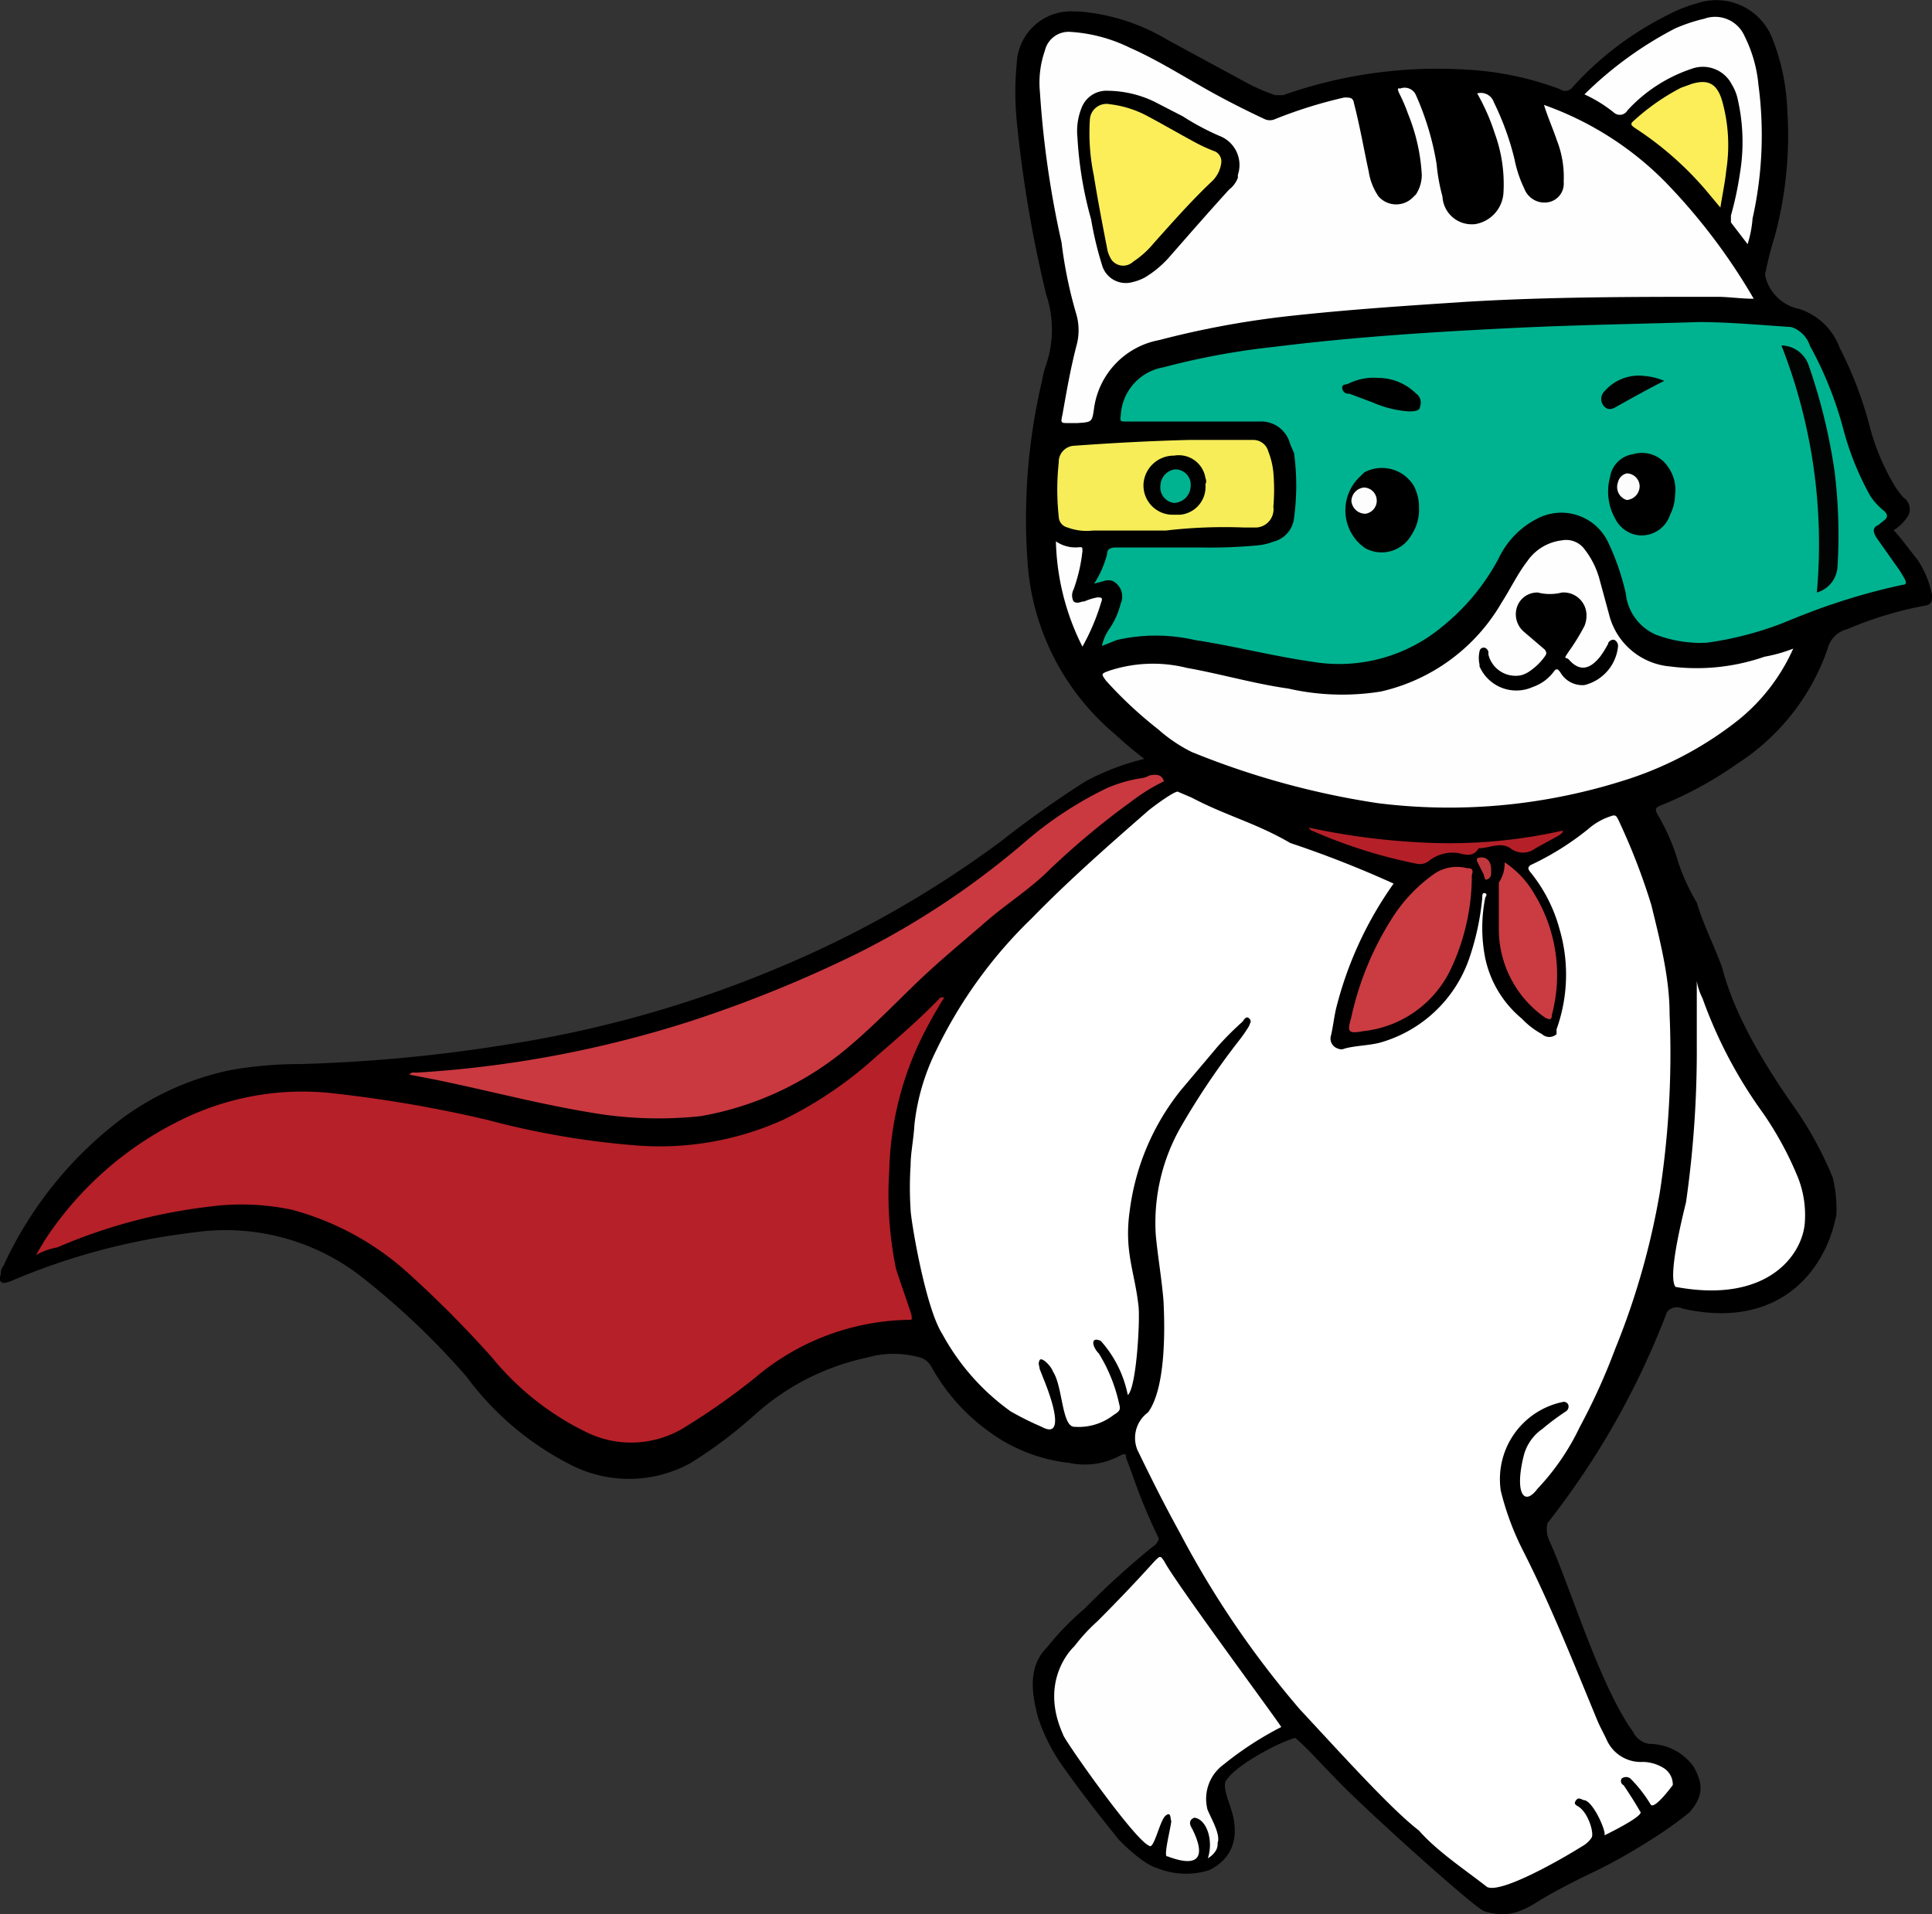 <svg id="Layer_1" data-name="Layer 1" xmlns="http://www.w3.org/2000/svg" viewBox="0 0 198.12 196.3"><rect x="0" y="0" width="198.12" height="196.3" fill="#333333" stroke="none"/><defs><style>.cls-1{fill:#00b390;}.cls-2{fill:#b62028;}.cls-3{fill:#ca3940;}.cls-4{fill:#fefefe;}.cls-5{fill:#fff;}.cls-6{fill:#ca3c41;}.cls-7{fill:#b52028;}.cls-8{fill:#c0383d;}.cls-9{fill:#020403;}.cls-10{fill:#010101;}.cls-11{fill:#fdfdfd;}.cls-12{fill:#fcfcfc;}.cls-13{fill:#f6ed58;}.cls-14{fill:#fbee59;}</style></defs><title>2</title><path d="M117.35,77.83a38.91,38.91,0,0,1-3-2.52,25.28,25.28,0,0,1-9-18,61.58,61.58,0,0,1,1.51-18.27,9,9,0,0,1,.41-1.62,11.28,11.28,0,0,0,0-7.26,130.27,130.27,0,0,1-3-17.67,30.68,30.68,0,0,1,0-6.06,5.56,5.56,0,0,1,6-5.25h.41a20.82,20.82,0,0,1,9.08,2.93l8.38,4.54a20.75,20.75,0,0,0,2.63,1.11h.81a47.53,47.53,0,0,1,18.78-2.62,31.9,31.9,0,0,1,9.59,2,.94.94,0,0,0,1.31-.2h0a33,33,0,0,1,9.69-7.37A15.33,15.33,0,0,1,174.19.29,6.16,6.16,0,0,1,181.77,4a22.14,22.14,0,0,1,1.51,7.27A39.77,39.77,0,0,1,182,24.22a33.71,33.71,0,0,0-.91,3.53,1.12,1.12,0,0,0,0,.81h0a4.49,4.49,0,0,0,3.43,3.13,6.57,6.57,0,0,1,4.14,4,39.05,39.05,0,0,1,3,7.77,23.4,23.4,0,0,0,2.63,6.36,8.8,8.8,0,0,0,.9,1.21,1.43,1.43,0,0,1,.51,1.82h0a4.39,4.39,0,0,1-1.51,1.52c.9,1,1.61,2,2.42,3A9.94,9.94,0,0,1,198.12,61c0,.6,0,1-.7,1.11a37.94,37.94,0,0,0-8,2.42,2.73,2.73,0,0,0-2,2,22.92,22.92,0,0,1-9.29,11.81,38.58,38.58,0,0,1-7.77,4.24c-.51.21-.71.31-.41.91a20.58,20.58,0,0,1,2.12,4.85A20.89,20.89,0,0,0,174,92.57c.74,2.48,1.85,4.51,2.63,6.76,1.22,4.72,4.25,9.8,7.38,14.24a37.45,37.45,0,0,1,3.92,7.17,13.23,13.23,0,0,1,.38,3.84c-1.07,5.72-5.87,11.86-15.76,9.63a1.31,1.31,0,0,0-1.6.34,82.36,82.36,0,0,1-12.26,21.66,2.75,2.75,0,0,0,.18,1.78c2.13,4.68,5.18,14.91,8.6,19.63a2.19,2.19,0,0,0,1.66,1.23,5.63,5.63,0,0,1,4.57,2.37c.76,1.44,1.22,2.79-.48,4.68a39.63,39.63,0,0,1-4.19,2.95,56.41,56.41,0,0,1-5.67,3.17c-1.52.7-4.19,2.08-5.65,3s-2.69,1.43-4.09,1.28-1.7-.44-1.66-.43c-1.5-.89-12.39-10.66-15.21-13.69-1.32-1.31-2.51-2.73-3.92-3.94-1.38.31-5.89,2.63-7,4.25-.6.5.2,2.31.4,3s1.53,4.41-2.2,6.3a7.9,7.9,0,0,1-5.37-.2c-1-.24-2.71-1.66-3.94-2.93-2.12-2.63-3.85-4.84-5.77-7.56a18.32,18.32,0,0,1-2.53-5.06c-.71-2.73-.93-5.23,1-7.15A28.08,28.08,0,0,1,111.2,165a86.34,86.34,0,0,1,7-6.37c.4-.21.75-.77.56-1a56.14,56.14,0,0,1-2.67-6.49l-.61-1.62c0-.3,0-.5-.5-.3a7.61,7.61,0,0,1-5.35.81,17,17,0,0,1-8.38-3.33,20.17,20.17,0,0,1-5.76-6.57,2,2,0,0,0-1.11-.9,9.9,9.9,0,0,0-5.45,0,24.93,24.93,0,0,0-11.51,5.85,46,46,0,0,1-6.66,5,13.12,13.12,0,0,1-12.52,0,30.35,30.35,0,0,1-10.4-8.89,78.06,78.06,0,0,0-10.2-9.79,22.68,22.68,0,0,0-17.77-5A67.67,67.67,0,0,0,1,131.44c-.2,0-.6.3-.91,0s0-.5,0-.91.21-.6.31-.81a39.64,39.64,0,0,1,12.42-15.24,28.57,28.57,0,0,1,10.9-4.75,40.92,40.92,0,0,1,7-.6,160.77,160.77,0,0,0,22-2.12A118,118,0,0,0,80.1,99.13a107.86,107.86,0,0,0,22.51-12.82c2.83-2.22,5.66-4.24,8.68-6.16A25.06,25.06,0,0,1,117.35,77.83Z"/><path class="cls-1" d="M112.2,59.86a10.32,10.32,0,0,0,1.32-3c0-.51.3-.71.9-.71h8.69a52.41,52.41,0,0,0,5.65-.2,6,6,0,0,0,1.82-.4,2.8,2.8,0,0,0,2.12-2.43,24.75,24.75,0,0,0,0-6.66l-.4-.91a3.06,3.06,0,0,0-3.13-2.32H115.43c-.5,0-.6,0-.5-.61a5.27,5.27,0,0,1,4.34-4.94,76.22,76.22,0,0,1,11.51-2.12c8-1,16.15-1.52,24.33-1.92,6.26-.31,12.72-.41,19.08-.61,3.13,0,6.26.3,9.5.51a3,3,0,0,1,1.91,1.92A38,38,0,0,1,189,43.91a29.47,29.47,0,0,0,2.82,7,6.91,6.91,0,0,0,1.42,1.52c.3.3.4.6,0,.91l-.61.5c-.71.3-.5.81-.2,1.31l2.12,3a11.1,11.1,0,0,1,.81,1.31c.2.41,0,.51-.21.51a63.43,63.43,0,0,0-7.26,2c-1.82.6-3.54,1.31-5.25,2A34.56,34.56,0,0,1,175,65.92a13,13,0,0,1-5.15-.81,5.17,5.17,0,0,1-3.13-4.24,24.91,24.91,0,0,0-1.81-5.25,5.31,5.31,0,0,0-7.07-2.53l-.41.21a8.81,8.81,0,0,0-3.73,3.93,22.47,22.47,0,0,1-5.76,7,16.51,16.51,0,0,1-13.42,3.63c-4.14-.6-8-1.61-12-2.22a17.87,17.87,0,0,0-8,0l-1.52.61a4.71,4.71,0,0,1,.81-1.82,8.09,8.09,0,0,0,1.11-2.52,1.78,1.78,0,0,0-.81-2.32h0a1.3,1.3,0,0,0-.91,0Z"/><path class="cls-2" d="M3.68,128.72l.89-1.49a35.12,35.12,0,0,1,14-12.37,28.09,28.09,0,0,1,15.24-2.77A132,132,0,0,1,50,114.86a84.6,84.6,0,0,0,14.84,2.58,30.78,30.78,0,0,0,15.44-2.58A40.79,40.79,0,0,0,90,108.23c2.18-1.88,4.46-3.86,6.44-5.93h.39a46.82,46.82,0,0,0-2.47,4.45,32.72,32.72,0,0,0-3.17,13.36,37.52,37.52,0,0,0,.69,10c.5,1.59,1.09,3.17,1.59,4.75,0,.4.2.5-.3.5a25,25,0,0,0-15.73,5.93,68,68,0,0,1-7,4.95,10.42,10.42,0,0,1-10.19.7,28.7,28.7,0,0,1-9.8-7.72A112.55,112.55,0,0,0,42,130.7a28.88,28.88,0,0,0-12.07-6.63,24.94,24.94,0,0,0-8.61-.3,55.54,55.54,0,0,0-15.44,4.16A7.07,7.07,0,0,0,3.68,128.72Z"/><path class="cls-3" d="M119.36,80.13A19.32,19.32,0,0,0,116,82.21a80.21,80.21,0,0,0-8.31,6.92c-2.08,2.08-4.36,3.47-6.53,5.35S97,98,94.92,99.92s-4.85,4.85-7.52,7.13a32,32,0,0,1-15.54,7.42,40.76,40.76,0,0,1-11.47-.4c-5.35-.89-10.49-2.27-15.84-3.36l-2.57-.5c.2-.29.49-.2.69-.2A114.16,114.16,0,0,0,71,104.67,130.9,130.9,0,0,0,87.8,97.84a84,84,0,0,0,17.41-11.58,38.18,38.18,0,0,1,8.32-5.44,14,14,0,0,1,3.46-1,2.52,2.52,0,0,0,.89-.29C118.77,79.34,119.17,79.54,119.36,80.13Z"/><path class="cls-4" d="M110.18,168.83a19,19,0,0,1,2.37-2.57c2.08-2.08,4.06-4.16,5.84-6.14.59-.59.59-.59,1,0,1,2,11.48,16.13,12,17a34.11,34.11,0,0,0-5.93,3.86,4.35,4.35,0,0,0-1.69,4.36c0,.49,1.49,2.67,1.09,3.66.1,1-1,1.58-1,1.58.6-1.78-.1-4-1.38-4.16-.8.3-.3,1-.2,1.19,1.19,2.38,1.09,4.16-2.57,2.77-.5.2.49-3.46.39-3.66s0-1-.59-.49-1.19,3.56-1.68,3.06c-1.56-.65-8.91-11.16-8.81-11.39C106.42,172.18,110.18,168.83,110.18,168.83Z"/><path class="cls-4" d="M151.48,9.58a1.4,1.4,0,0,1,1.71.91,28.32,28.32,0,0,1,2.12,5.85,12.41,12.41,0,0,0,1,3,2.21,2.21,0,0,0,2.33,1.42,1.94,1.94,0,0,0,1.71-2.12,10.28,10.28,0,0,0-.7-4.25c-.41-1.21-.91-2.32-1.32-3.63a32.88,32.88,0,0,1,12.42,7.88,61.52,61.52,0,0,1,9.09,12c-1.31,0-2.63-.2-3.74-.2-8.48,0-17.06,0-25.54.5-6.26.41-12.42.81-18.78,1.52a93.31,93.31,0,0,0-12.92,2.42,8.27,8.27,0,0,0-6.67,7c-.2,1.41-.2,1.41-1.71,1.51h-.91c-.81,0-.81,0-.61-.91.41-2.32.81-4.64,1.42-7a5.91,5.91,0,0,0,0-3.23,45.05,45.05,0,0,1-1.52-7.37,99.68,99.68,0,0,1-2.22-15.45,9.94,9.94,0,0,1,.51-4.24,2.5,2.5,0,0,1,2.62-1.92,16,16,0,0,1,6.06,1.61c3.23,1.42,6.26,3.44,9.29,5.05,1.51.81,3.13,1.62,4.64,2.32a1.3,1.3,0,0,0,.91,0A46.83,46.83,0,0,1,137.85,10c.6,0,.91,0,1,.61.6,2.32,1,4.64,1.51,7a6.13,6.13,0,0,0,1,2.53,2.41,2.41,0,0,0,3.43.2l.41-.4a3.69,3.69,0,0,0,.6-2,19.34,19.34,0,0,0-1.41-6.26,16.91,16.91,0,0,0-.91-2.12c-.3-.71,0-.41.2-.51a1.25,1.25,0,0,1,1.52.71h0a28.72,28.72,0,0,1,2.12,7.07,19.42,19.42,0,0,0,.6,3.33A3,3,0,0,0,151.07,23h.11a3.47,3.47,0,0,0,3-3.33,15.18,15.18,0,0,0-.9-6A21.44,21.44,0,0,0,151.48,9.58Z"/><path class="cls-4" d="M183.89,66.52a19.73,19.73,0,0,1-5.56,7.27,36.35,36.35,0,0,1-11.2,6.06,59.88,59.88,0,0,1-11.21,2.52,58.79,58.79,0,0,1-14.64,0,83.35,83.35,0,0,1-19.08-5.25,15.57,15.57,0,0,1-3.43-2.32,42,42,0,0,1-5.36-5c-.5-.7-.5-.7.31-1a14.3,14.3,0,0,1,8-.3c3.44.61,6.87,1.62,10.4,2.12a24.87,24.87,0,0,0,9.49.3A19.22,19.22,0,0,0,154,61.78c.91-1.42,1.62-2.93,2.63-4.24a5,5,0,0,1,3.53-2.12,2.33,2.33,0,0,1,2.32.9,8.65,8.65,0,0,1,1.52,3L165,63a7.07,7.07,0,0,0,6.26,5.35,21.21,21.21,0,0,0,9.69-1A15.25,15.25,0,0,0,183.89,66.52Z"/><path class="cls-4" d="M162.48,9.68a38.29,38.29,0,0,1,9.29-6.76,17.1,17.1,0,0,1,3-1,3.29,3.29,0,0,1,4.14,1.81,13.89,13.89,0,0,1,1.41,4.95,39.2,39.2,0,0,1-.6,13.73,11.64,11.64,0,0,1-.51,2.63l-1.71-2.23v-.7a34.16,34.16,0,0,0,.91-4.24,19.68,19.68,0,0,0-.21-7.68,4.76,4.76,0,0,0-.6-1.51,3.34,3.34,0,0,0-4.14-1.62,15.64,15.64,0,0,0-6.56,4.25.91.91,0,0,1-1.32.3h0A14.25,14.25,0,0,0,162.48,9.68Z"/><path class="cls-4" d="M111,66.32a25.23,25.23,0,0,1-2.72-10.8,3.52,3.52,0,0,0,2.42.6c.3,0,.3,0,.3.41a16.77,16.77,0,0,1-.91,3.93,1.31,1.31,0,0,0,0,1.22c.41.3.71,0,1.11,0a6.08,6.08,0,0,1,1.32-.41c.4,0,.6,0,.4.51A22.35,22.35,0,0,1,111,66.32Z"/><path class="cls-5" d="M162.51,184.63c-.3,0-.59-.4-.89,0s0,.49.3.69c1,.69,1.58,2.77,1.28,3.17a2.87,2.87,0,0,1-1,.89c-1.88,1.18-8.21,4.85-9.7,4.15-2.27-1.78-5.08-3.62-7-5.8-2.78-2.13-7.66-7.53-12.23-12.45A97.13,97.13,0,0,1,121,157.22c-1.69-3.07-2.87-5.45-4.36-8.51a3.25,3.25,0,0,1,1.09-3.86c1.68-2.28,1.78-7.72,1.58-11.48-.19-2.28-.59-4.55-.79-6.73a19.79,19.79,0,0,1,2.58-11.08,76.65,76.65,0,0,1,5.93-8.81,14.48,14.48,0,0,0,1.09-1.58c0-.2.3-.4,0-.7s-.49,0-.69.3a31.16,31.16,0,0,0-2.57,2.57l-3.76,4.46a24.73,24.73,0,0,0-5.25,12.37c-.59,4.15.5,6.23.89,9.69.2,1.39-.2,8.51-1.09,9.21a11.73,11.73,0,0,0-2.77-5.55c-1.09-.49-.89.6-.2,1.29a16.41,16.41,0,0,1,2.08,5.15c.2.69,0,.79-.59,1.18a5.85,5.85,0,0,1-4,1.19c-1.29,0-1.19-4.15-2.18-5.64-.19-.59-1.18-1.58-1.38-1.19s0,.6,0,.89l.59,1.49c1,2.57,1.78,5.64-.39,4.45a31.2,31.2,0,0,1-3.17-1.58,23.58,23.58,0,0,1-7-7.92c-1.78-2.77-3.26-11.87-3.26-12.76a34.69,34.69,0,0,1,0-4.56c0-1.28.3-2.57.39-4.15A22.64,22.64,0,0,1,96,107.74a47.36,47.36,0,0,1,9.8-13.56c3.76-3.86,7.81-7.42,11.77-10.88.3-.3,3.07-2.38,3.27-2.08l1.38.59c3.57,1.88,6.53,2.57,10.1,4.65a109.07,109.07,0,0,1,10.59,4.16A38,38,0,0,0,137,103.48c-.2.89-.3,1.78-.5,2.68a1.07,1.07,0,0,0,.7,1.38h0a.83.83,0,0,0,.69,0c1.09-.3,2.37-.3,3.56-.59a13.58,13.58,0,0,0,9.2-8.61A26.82,26.82,0,0,0,152,92.1c0-.29,0-.59.3-.49s0,.39,0,.49a15.86,15.86,0,0,0,0,6.14,11,11,0,0,0,3.76,6.23,8.15,8.15,0,0,0,2.07,1.59,1.1,1.1,0,0,0,1.49,0v-.5a16.6,16.6,0,0,0,.3-10.29,15.69,15.69,0,0,0-3-5.84c-.3-.39-.2-.49,0-.69A28.72,28.72,0,0,0,162.9,85a6.52,6.52,0,0,1,2.28-1.29c.5-.2.59,0,.79.4a65.38,65.38,0,0,1,3.37,8.71c.89,3.66,1.87,7.42,1.87,11.18a94,94,0,0,1-1,18.29,76.82,76.82,0,0,1-4.59,16.08,64.16,64.16,0,0,1-3.63,8,24.41,24.41,0,0,1-4.33,6.32c-1.39,1.88-2.37.4-1.39-3.46a4.76,4.76,0,0,1,1.88-2.67,25.86,25.86,0,0,1,2.38-1.78.6.6,0,0,0,.3-.69.49.49,0,0,0-.6-.3h0a8.08,8.08,0,0,0-6.33,9.1,28.49,28.49,0,0,0,2.28,6.14c2.87,5.64,5.24,11.67,7.62,17.41.29.7.69,1.39,1,2.08a3.83,3.83,0,0,0,3.67,2.18,4.18,4.18,0,0,1,2.07.59,2,2,0,0,1,1,1.78s-1.88,2.58-2.27,2a14,14,0,0,0-2.08-2.67.74.74,0,0,0-.89,0,.47.47,0,0,0,.2.69c.59.89,1.18,1.79,1.68,2.68.59.39-3.27,2.27-3.66,2.47C164.78,188,163.5,184.92,162.51,184.63Z"/><path class="cls-5" d="M172.9,123.27A109.65,109.65,0,0,0,174,107.14v-6.53a6.11,6.11,0,0,0,.59,1.78,46.89,46.89,0,0,0,6.14,11.68,34.49,34.49,0,0,1,3.66,6.73,10.5,10.5,0,0,1,.69,4.55c-.2,3.27-3.76,8.41-13.26,6.63C170.92,130.89,172.8,123.77,172.9,123.27Z"/><path class="cls-6" d="M150.93,89.73a22.47,22.47,0,0,1-2.08,9.5,11.26,11.26,0,0,1-9.1,6.53c-1.58.3-1.58,0-1.19-1.39A31.35,31.35,0,0,1,143,93.79a16.22,16.22,0,0,1,4.06-4.16,4.12,4.12,0,0,1,3.37-.59C150.93,89,151.13,89.23,150.93,89.73Z"/><path class="cls-6" d="M154.3,88.44a9.69,9.69,0,0,1,3.06,3.27,15.92,15.92,0,0,1,1.78,12.37c0,.59-.29.49-.69.29a11.06,11.06,0,0,1-4.75-9.1V90.52A3.63,3.63,0,0,0,154.3,88.44Z"/><path class="cls-7" d="M134.21,84.88a71.5,71.5,0,0,0,13,1.58,52.65,52.65,0,0,0,13.06-1.28c0,.29-.29.39-.39.49L157.46,87a2.09,2.09,0,0,1-2.57,0c-1-.7-2.18,0-3.27,0h0c-.49.89-1.28.69-2.07.49a3.9,3.9,0,0,0-3,.79,1.5,1.5,0,0,1-1.29.3,51.65,51.65,0,0,1-10.88-3.46Z"/><path class="cls-8" d="M152.91,89.13v.5a.62.62,0,0,1-.49.59c-.2,0-.2-.39-.3-.59l-.6-1.19c-.19-.39,0-.49.3-.49.69-.1,1.09.49,1.09,1.18Z"/><path class="cls-9" d="M182.68,35.43a3,3,0,0,1,2.82,2.12,58.46,58.46,0,0,1,2.63,10.8,53.43,53.43,0,0,1,.3,9.79,2.93,2.93,0,0,1-2.12,2.63A55.73,55.73,0,0,0,182.68,35.43Z"/><path d="M145.52,52.29a4.72,4.72,0,0,1-.81,2.62A3.5,3.5,0,0,1,140,56.22h0a5.05,5.05,0,0,1-.81-.7,4.74,4.74,0,0,1,.2-6.57h0l.51-.5A3.82,3.82,0,0,1,145,49.86a4.9,4.9,0,0,1,.5,1.72Z"/><path d="M171.77,50.77a4.6,4.6,0,0,1-.5,2,3.07,3.07,0,0,1-3.84,2h0a3.18,3.18,0,0,1-1.82-1.62,5.66,5.66,0,0,1-.5-4.24,2.78,2.78,0,0,1,2.32-2.32,3.21,3.21,0,0,1,3.63,1.31A4,4,0,0,1,171.77,50.77Z"/><path d="M141.38,38.76a5.51,5.51,0,0,1,3.84,1.61,1.11,1.11,0,0,1,.4,1.31c0,.51-.7.51-1.21.51a11.14,11.14,0,0,1-3.63-.91l-2.43-.91a.61.61,0,0,1-.7-.5c-.1-.51.4-.41.6-.51A5.85,5.85,0,0,1,141.38,38.76Z"/><path class="cls-10" d="M170.66,39.06c-1.61.81-3.23,1.72-4.85,2.62-.5.31-.9.41-1.31,0a1.1,1.1,0,0,1,0-1.51,4.65,4.65,0,0,1,4.14-1.61A6.58,6.58,0,0,1,170.66,39.06Z"/><path d="M110.49,14.12a6.37,6.37,0,0,1,.4-3,2.72,2.72,0,0,1,2.73-1.81,11.2,11.2,0,0,1,4.74,1.11l2.93,1.51a26.43,26.43,0,0,0,3.74,2,3.19,3.19,0,0,1,1.91,4v.3a2.7,2.7,0,0,1-.9,1.21c-2.12,2.33-4.14,4.65-6.26,7.07a10.84,10.84,0,0,1-2.33,1.92,5,5,0,0,1-1.31.5A2.53,2.53,0,0,1,113,27.15a35,35,0,0,1-1.11-4.65A39,39,0,0,1,110.49,14.12Z"/><path d="M160.16,60.77a2.34,2.34,0,0,1,2.52,2.12h0a2.79,2.79,0,0,1-.2,1.31,22.1,22.1,0,0,1-1.61,2.62c-.61.91-.31.51,0,.81h0c1.31,1.52,2.42.71,3.23-.3a10.34,10.34,0,0,0,.81-1.31c0-.2.3-.41.5-.41h.1a.69.69,0,0,1,.41.71,4.55,4.55,0,0,1-3.44,3.94A2.6,2.6,0,0,1,160,68.94c-.3-.4-.41-.4-.71,0a4.51,4.51,0,0,1-2.12,1.52,4.11,4.11,0,0,1-5.45-2.12v-.2a2.94,2.94,0,0,1,0-1.32.43.43,0,0,1,.4-.4h0c.31,0,.41.2.51.4v.31A2.87,2.87,0,0,0,156,69.25h0a3.1,3.1,0,0,0,1-.51,6.08,6.08,0,0,0,1.41-1.41c.21-.3.21-.4,0-.71l-2.12-1.81a2.36,2.36,0,0,1-.7-2.63,2.18,2.18,0,0,1,2.12-1.41A5,5,0,0,0,160.16,60.77Z"/><path class="cls-11" d="M141.18,51.28A1.35,1.35,0,0,1,140,52.69h0a1.44,1.44,0,0,1-1.42-1.31h0A1.43,1.43,0,0,1,139.87,50h0a1.34,1.34,0,0,1,1.31,1.32Z"/><path class="cls-12" d="M166.82,48.55a1.34,1.34,0,0,1,1.32,1.31h0a1.43,1.43,0,0,1-1.32,1.42h0a1.39,1.39,0,0,1-.9-1.82,1.19,1.19,0,0,1,.9-.91Z"/><path class="cls-13" d="M119.57,54.41H112.1a5.62,5.62,0,0,1-2.62-.31,1.17,1.17,0,0,1-.91-1.11,25.74,25.74,0,0,1,0-5.55,1.66,1.66,0,0,1,1.51-1.72h0c4.14-.3,8-.5,11.82-.6h6.66a1.59,1.59,0,0,1,1.51,1.21,7.8,7.8,0,0,1,.51,2.12,20.81,20.81,0,0,1,0,3.53,1.87,1.87,0,0,1-1.72,2.12h-1.31A51.48,51.48,0,0,0,119.57,54.41Z"/><path class="cls-14" d="M176.42,21.29l-1.52-1.82a33.67,33.67,0,0,0-7.27-6.36c-.4-.3-.5-.4,0-.81A22.54,22.54,0,0,1,172.38,9l1.11-.4c1.71-.51,2.62,0,3.13,1.82a16.72,16.72,0,0,1,.4,7.06C176.92,18.56,176.62,20,176.42,21.29Z"/><path class="cls-14" d="M113.82,10.69a10.82,10.82,0,0,1,3.84,1.21c1.71.91,3.43,1.92,5.14,2.83a16.93,16.93,0,0,0,1.82.81,1.14,1.14,0,0,1,.61,1.21,3.14,3.14,0,0,1-.91,1.81c-2.12,2-4,4.14-6,6.37a9.44,9.44,0,0,1-2.12,1.91,1.49,1.49,0,0,1-2.22-.2h0a3.46,3.46,0,0,1-.4-.91c-.51-2.62-1-5.15-1.42-7.77a21.31,21.31,0,0,1-.4-5.66A1.71,1.71,0,0,1,113.82,10.69Z"/><path class="cls-10" d="M123.61,49.66A2.86,2.86,0,0,1,121,52.79h-.61a3,3,0,0,1-3.13-2.93v-.2h0a3.11,3.11,0,0,1,3.13-2.93,2.77,2.77,0,0,1,3.23,2.33h0A.63.63,0,0,1,123.61,49.66Z"/><path class="cls-1" d="M120.38,48.15a1.57,1.57,0,0,1,1.72,1.41v.3a1.77,1.77,0,0,1-1.72,1.72h0A1.61,1.61,0,0,1,119,49.76h0a1.72,1.72,0,0,1,1.41-1.61Z"/></svg>